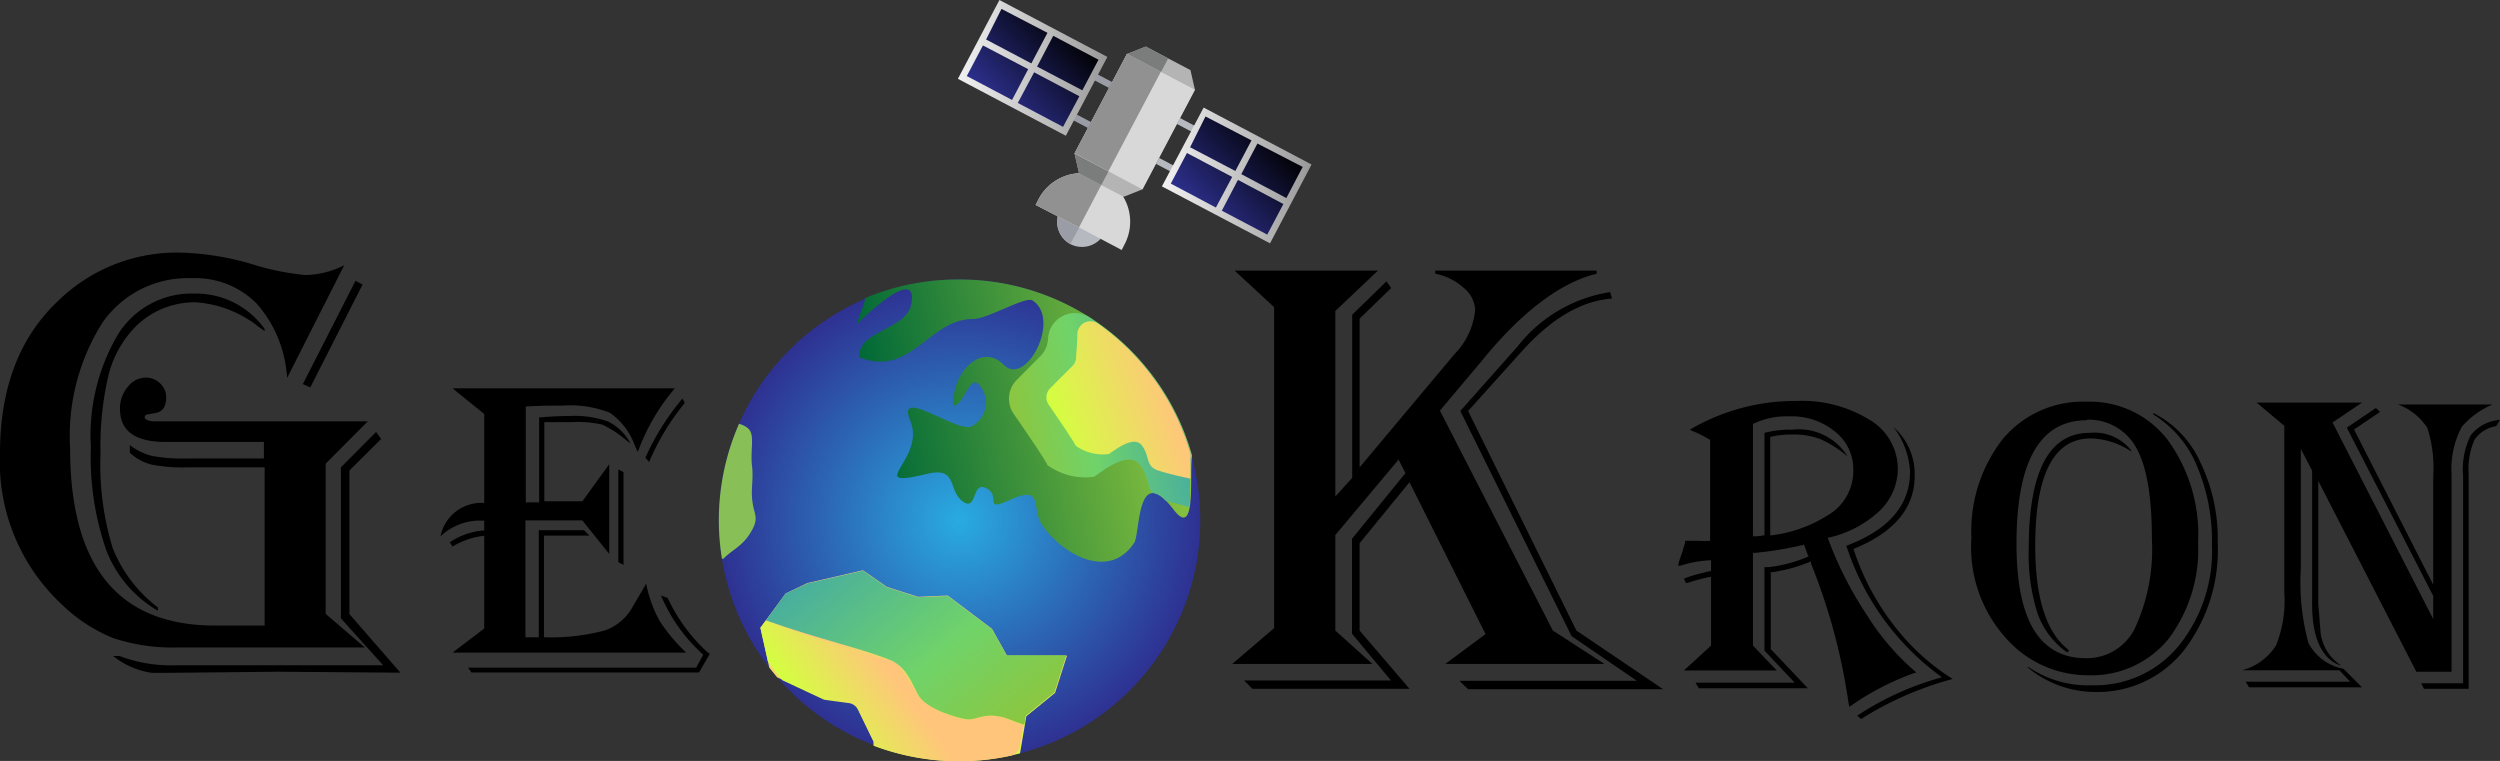 <svg xmlns="http://www.w3.org/2000/svg" xmlns:xlink="http://www.w3.org/1999/xlink" viewBox="0 0 134.8 41.03"><rect x="0" y="0" width="134.8" height="41.03" fill="#333333" stroke="none"/><defs><style>.cls-1{fill:url(#Безымянный_градиент_20);}.cls-2{fill:url(#Безымянный_градиент_67);}.cls-3{fill:url(#Безымянный_градиент_486);}.cls-4{fill:#88c057;}.cls-5{fill:url(#Безымянный_градиент_485);}.cls-6{fill:url(#Безымянный_градиент_488);}.cls-7{fill:url(#Безымянный_градиент_384);}.cls-8{fill:url(#Безымянный_градиент_483);}.cls-9{fill:#b7b9c0;}.cls-10{fill:#9b9da6;}.cls-11{fill:url(#Безымянный_градиент_6);}.cls-12{fill:url(#Безымянный_градиент_6-2);}.cls-13{fill:#d8d8d8;}.cls-14{fill:#919191;}.cls-15{fill:#b4b4b5;}.cls-16{fill:#7b7c7c;}.cls-17{fill:url(#Безымянный_градиент_13);}.cls-18{fill:url(#Безымянный_градиент_13-2);}</style><radialGradient id="Безымянный_градиент_20" cx="51.74" cy="28.05" r="12.98" gradientUnits="userSpaceOnUse"><stop offset="0" stop-color="#29abe2"/><stop offset="1" stop-color="#2e3192"/></radialGradient><linearGradient id="Безымянный_градиент_67" x1="47.29" y1="24.19" x2="63.55" y2="21.02" gradientUnits="userSpaceOnUse"><stop offset="0" stop-color="#006837"/><stop offset="1" stop-color="#8cc63f"/></linearGradient><linearGradient id="Безымянный_градиент_486" x1="49.71" y1="41.2" x2="48.97" y2="30.58" gradientUnits="userSpaceOnUse"><stop offset="0" stop-color="#d3ff3f"/><stop offset="0.77" stop-color="#ffc67b"/></linearGradient><linearGradient id="Безымянный_градиент_485" x1="44.35" y1="39.72" x2="51.77" y2="34.32" gradientUnits="userSpaceOnUse"><stop offset="0" stop-color="#d3ff3f"/><stop offset="0.54" stop-color="#ffc67b"/></linearGradient><linearGradient id="Безымянный_градиент_488" x1="54.12" y1="40.01" x2="45.33" y2="29.53" gradientUnits="userSpaceOnUse"><stop offset="0" stop-color="#8cc63f"/><stop offset="0.43" stop-color="#70d369"/><stop offset="0.99" stop-color="#49af9d"/></linearGradient><linearGradient id="Безымянный_градиент_384" x1="54.73" y1="23.34" x2="63.64" y2="21.61" xlink:href="#Безымянный_градиент_488"/><linearGradient id="Безымянный_градиент_483" x1="56.91" y1="23.03" x2="63.1" y2="21.02" gradientUnits="userSpaceOnUse"><stop offset="0" stop-color="#d3ff3f"/><stop offset="0.99" stop-color="#ffc67b"/></linearGradient><linearGradient id="Безымянный_градиент_6" x1="53.4" y1="5.79" x2="57.97" y2="1.53" gradientTransform="translate(32.95 -47.3) rotate(62.2)" gradientUnits="userSpaceOnUse"><stop offset="0" stop-color="#2e3192"/><stop offset="1"/></linearGradient><linearGradient id="Безымянный_градиент_6-2" x1="64.4" y1="11.59" x2="68.97" y2="7.33" gradientTransform="translate(43.95 -53.94) rotate(62.2)" xlink:href="#Безымянный_градиент_6"/><linearGradient id="Безымянный_градиент_13" x1="62.65" y1="9.46" x2="70.72" y2="9.46" gradientUnits="userSpaceOnUse"><stop offset="0" stop-color="#f2f2f2"/><stop offset="1" stop-color="#999"/></linearGradient><linearGradient id="Безымянный_градиент_13-2" x1="51.65" y1="3.66" x2="59.71" y2="3.66" xlink:href="#Безымянный_градиент_13"/></defs><g id="Слой_2" data-name="Слой 2"><g id="Слой_1-2" data-name="Слой 1"><path d="M18.56,14.3l-3.08,6.08a6.63,6.63,0,0,0-1.63-4A4.66,4.66,0,0,0,10.34,15a5.6,5.6,0,0,0-4.83,2.42,11.44,11.44,0,0,0-1.73,6.75q0,9.57,7.83,9.56h2.66V25.2H10.11a8.71,8.71,0,0,1-1.94-.15A2.65,2.65,0,0,1,7,24.41V24a3.24,3.24,0,0,0,1.18.58,9,9,0,0,0,1.94.14h4.11v-.89H8.93c-1.64,0-2.46-.59-2.46-1.78a1.77,1.77,0,0,1,.42-1.19,1.24,1.24,0,0,1,1-.5,1.06,1.06,0,0,1,.75.32,1,1,0,0,1,.32.74c0,.48-.18.77-.53.84L8,22.34c-.14,0-.2.09-.2.17s.18.21.54.21H19.83L17.56,25V33.1l2.11,1.81H9.56a10.09,10.09,0,0,1-3.47-.51,8.62,8.62,0,0,1-2.77-1.82A10.5,10.5,0,0,1,0,24.44q0-5.27,3.14-8.22a9.14,9.14,0,0,1,6.51-2.6,14.75,14.75,0,0,1,3.86.6,14.38,14.38,0,0,0,2.94.61A4.77,4.77,0,0,0,18.56,14.3Zm-4.29,3.55-.3-.21a6.11,6.11,0,0,0-3.43-1.34,4.53,4.53,0,0,0-3.26,1.34,5.77,5.77,0,0,0-1.43,2.59,16.71,16.71,0,0,0-.43,4.23,15.27,15.27,0,0,0,.66,5.1,7.48,7.48,0,0,0,2.43,3.19v.18a6.47,6.47,0,0,1-2.76-3.21A15.3,15.3,0,0,1,4.9,24.1,10.71,10.71,0,0,1,6.38,18a4.68,4.68,0,0,1,4.12-2.17,4.54,4.54,0,0,1,3.77,1.91Zm6.28,5.82-1.71,1.7v7.74l2.75,3.16L15,36.22l-5.95.06c-.37,0-.66,0-.86,0a4.3,4.3,0,0,1-2.09-.91h.34a7.81,7.81,0,0,0,3.08.5l.82,0H20.66l-2.28-2.53V25.2l1.9-1.91Zm-1-8.33-2.82,5.55-.4-.18,2.84-5.57Z"/><path d="M36.39,20.94l-.18.21a11.16,11.16,0,0,0-1.82,3.22L34.22,24a3.65,3.65,0,0,0-1.33-1.74,5.76,5.76,0,0,0-2.54-.39c-.56,0-1.23,0-2,.05v5.17h.72V22.51c.57-.05,1.11-.08,1.63-.08a5.48,5.48,0,0,1,2.1.3A2.87,2.87,0,0,1,34,23.91l-.22-.16a5.56,5.56,0,0,0-1.32-.86,6.08,6.08,0,0,0-1.59-.13c-.24,0-.67,0-1.28,0h-.24v4.27H31.4l1.45-2v4.84L31.4,28.06H28.33v6.3h.72V28.59h2.44l.29.29H29.33v5.48A11.21,11.21,0,0,0,32.59,34a2.71,2.71,0,0,0,1.52-1.28l.59-1,.14-.25a7,7,0,0,0,.72,2A9.39,9.39,0,0,0,37,35.19H24.4l1.71-1.3v-5a4.14,4.14,0,0,0-1.71.58l-.15-.23a3.85,3.85,0,0,1,1.86-.64v-.53l-.27,0a3.09,3.09,0,0,0-2.09.85,2.25,2.25,0,0,1,2.36-1.8v-4.8L24.4,20.94Zm1.88,14.32-.58,1H25.42L25.24,36h12.3l.38-.7a8.92,8.92,0,0,1-2.28-3.19l.36.13a9.35,9.35,0,0,0,2.09,2.88Zm-4.65-9.8v5l-.28-.15v-5Zm3.3-3.74-.07.1A12.86,12.86,0,0,0,35,24.91l-.2-.23a13.31,13.31,0,0,1,2-3.19Z"/><path d="M66.57,14.59H74.3L72,16.77v10l.91-1v-8.8l1.85-1.8.25.36-1.7,1.65V25.2l5.12-6.11a3.91,3.91,0,0,0,1.11-2.38,1.63,1.63,0,0,0-.63-1.2,3.16,3.16,0,0,0-1.52-.75v-.17h8.7v.17c-1.9.46-4,2-6.16,4.66l-2.29,2.72L83.73,34l2.78,1.8H77.93l2.17-1.61L76,26l-2.69,3.29V34L76,37.14H67.53l-.45-.45H75l-2.1-2.52V29.05l2.88-3.54-.37-.73L72,28.85V34l2,1.8H66.44l2.26-1.93V16.56ZM86.92,16.1c-1.63.11-3.26,1.06-4.87,2.85l-2.89,3.21L85,34l4.67,3.16H79.16l-.47-.45h9.57L84.74,34.3l-6-12.14,3.08-3.47a7.87,7.87,0,0,1,5-2.94Z"/><path d="M91.13,23.16a11.19,11.19,0,0,1,5.73-1.54,6.91,6.91,0,0,1,3.92,1,3.08,3.08,0,0,1,1.55,2.63,3.15,3.15,0,0,1-1,2.31A5.87,5.87,0,0,1,98.55,29a20.12,20.12,0,0,0,2.11,4.16,13.28,13.28,0,0,0,2.67,3.1l-.17.05A14.49,14.49,0,0,0,99.88,38l-.17.11-.06-.36a32.22,32.22,0,0,0-2-7.36l0-.12a8.53,8.53,0,0,1-2.08.58h-.09V35l2,2.11H91.6l-.18-.3h5.35l-1.63-1.73V30.58l.23,0A7.38,7.38,0,0,0,97.52,30a1.65,1.65,0,0,1-.08-.17l-.11-.32-.06-.14a19.16,19.16,0,0,1-2.63.44l-.12,0v5l1.28,1.34h-5l1.46-1.34V31.11h-.09a11.6,11.6,0,0,0-1.18.32l-.09,0-.1-.23a6.51,6.51,0,0,1,.77-.25l.6-.15.09,0v-.59a6.1,6.1,0,0,0-1.65.29l-.13,0a5.88,5.88,0,0,1,.23-.73l.15-.51,0-.1c.33,0,.6,0,.78,0a3.4,3.4,0,0,0,.57,0V23.72a6.65,6.65,0,0,0-1.07-.53Zm3.39-.3v6.06a3.11,3.11,0,0,0,.62-.06V23.34a5.33,5.33,0,0,1,1.48-.17,3.09,3.09,0,0,1,3,1.44,6.15,6.15,0,0,0-1.46-.93,4,4,0,0,0-1.51-.25,4.79,4.79,0,0,0-1.2.13v5.3l.12,0a7.35,7.35,0,0,0,3.29-1.28,2.78,2.78,0,0,0,1.07-2.26,2.58,2.58,0,0,0-1-2.06,3.68,3.68,0,0,0-2.44-.81A4.15,4.15,0,0,0,94.52,22.86Zm5.42,6.74a13.57,13.57,0,0,0,2.51,4.53,11.92,11.92,0,0,0,2.84,2.48,17.85,17.85,0,0,0-4.83,2.09l-.1.07-.22-.18a15.82,15.82,0,0,1,4.57-2.07,14.11,14.11,0,0,1-5.09-6.9l-.07-.19c2.29-.86,3.44-2.19,3.44-4a4.36,4.36,0,0,0-.89-2.4,3.37,3.37,0,0,1,1.14,2.62Q103.24,28.26,99.94,29.6Z"/><path d="M112.52,21.66a5.29,5.29,0,0,1,4.37,2.07,8.66,8.66,0,0,1,1.63,5.52,8,8,0,0,1-1.61,5.22,5.36,5.36,0,0,1-4.33,1.94A5.89,5.89,0,0,1,108.76,35a7.31,7.31,0,0,1-2.46-6A8.06,8.06,0,0,1,108,23.66,5.62,5.62,0,0,1,112.52,21.66Zm0,1q-3.8,0-3.79,6.67c0,4.11,1.24,6.16,3.74,6.16a2.88,2.88,0,0,0,2.65-1.63,10.11,10.11,0,0,0,.91-4.78c0-2.37-.29-4-.88-5A2.92,2.92,0,0,0,112.52,22.63Zm3.59-.39a5.5,5.5,0,0,1,2.53,2.65,9.49,9.49,0,0,1,.94,4.33,8.9,8.9,0,0,1-1.84,5.84,5.94,5.94,0,0,1-4.82,2.22A5.68,5.68,0,0,1,109.35,36v-.05a5.73,5.73,0,0,0,3.49,1,5.83,5.83,0,0,0,4.63-2.12,8.12,8.12,0,0,0,1.8-5.43,10.44,10.44,0,0,0-.82-4.3,5.91,5.91,0,0,0-2.34-2.75Zm-1.18,2.07-.19-.11a4.11,4.11,0,0,0-2-.59q-3,0-3,5.8,0,4.25,1.83,5.63l-.1.11a4.3,4.3,0,0,1-1.6-2.09,10.44,10.44,0,0,1-.48-3.51q0-6.24,3.28-6.24A2.51,2.51,0,0,1,114.93,24.31Z"/><path d="M134.4,21.81A4.56,4.56,0,0,0,132.75,23a4.78,4.78,0,0,0-.56,2.57V36.22h-1.9L125,25.93v6.6l.13,1.62a2.46,2.46,0,0,0,1,1.66l.09.08c-1-.34-1.55-1.45-1.55-3.31v-7.2l-.61-1.18v6.47a12.48,12.48,0,0,0,.41,4,2.69,2.69,0,0,0,1.89,1.39l1,1h-6.09l-.18-.3h5.63l-.58-.62H120.9a3.13,3.13,0,0,0,1.82-1.33,6.43,6.43,0,0,0,.45-2.85v-9l-1.49-1.25h5.68l-1.59,1.07,5.43,10.6V32.13l-4.66-9.07L128.11,22l.22.21-1.4.95,4.27,8.37V25.68a7,7,0,0,0-.32-2.61,3.2,3.2,0,0,0-1.58-1.26Zm.4.83-.21.34a1.71,1.71,0,0,0-1.17.74,4,4,0,0,0-.31,1.84V37.14H130.7l-.15-.3h2.26V25.67a4.17,4.17,0,0,1,.41-2.2A2.21,2.21,0,0,1,134.8,22.64Z"/></g><g id="Слой_4" data-name="Слой 4"><circle class="cls-1" cx="51.74" cy="28.05" r="12.98"/><path class="cls-2" d="M51.74,15.07a12.85,12.85,0,0,0-5.08,1c-.07.42-.43,1.15-.42,1.38,0,0,3.3-3.31,2.9-1.07-.26,1.44-2.92,1.43-2.8,2.89,2.79,1.09,3.76-2.08,6.13-2.07.79,0,2.82-1.24,3.2-1,1.57,1-.35,4.69-1.55,3.47s-2.79.4-2.72,2.2c.6,0,.85-1.7,1.39-1.13A1.44,1.44,0,0,1,52.35,23c-.83.29-4.06-2.19-3.27-.31.88,2.09-2.62,3.71.91,2.86,1.66-.4,1.11.87,1.9,1.47s.52-1,1.2-.73c1,.39-.17,1.37,1.38.66,1.82-.83,1.14.46,1.69,1.31,1.05,1.58,3.62,3.1,5,1,.32-.5.12-4.39,2.12-1.78,1.27,1.66.83-2,1-2.91A13,13,0,0,0,51.74,15.07Z"/><path class="cls-3" d="M53.49,33.91l-2.39-1.8-1.6.07-1.67-.53-1.3-.9-3,.69L42.36,32,41,33.85,41.48,36l.42.52,2.51,1.17,1.7.23,1,2.07,0,.21a13,13,0,0,0,4.6.84A12.77,12.77,0,0,0,55,40.62l.34-2,1.55-1.26.64-2-3.23,0Z"/><path class="cls-4" d="M38.93,30.13H39c.59-.58,1.07-.68,1.55-1.55s-.09-.87,0-2.32-.09-.78,0-2.32c0-.56,0-.87-.7-1.09a12.94,12.94,0,0,0-.92,7.29Z"/><path class="cls-5" d="M52.19,38.79c-.49,0-2.28-.6-2.69-1.34s-1.3-2-1.34-1.79a67.49,67.49,0,0,1-6.86-2.21l-.3.4.41,1.83.78,1,2.14,1a.55.55,0,0,0,.18.06l1.26.17a.66.66,0,0,1,.49.35L47.11,40l0,.21a13,13,0,0,0,7.42.53A.62.62,0,0,0,55,40.2l.19-1.12c-.23-.07-.49-.16-.81-.29C53.19,38.31,52.67,38.83,52.19,38.79Z"/><path class="cls-6" d="M56.86,37.33l.64-2-3.23,0-.78-1.4-2.39-1.8-1.61.07-1.66-.53-1.3-.9-3,.69L42.36,32,41.3,33.45c2.78,1,5.57,1.62,6.86,2.21.71.41.93,1,1.34,1.79s2.2,1.3,2.69,1.34,1-.48,2.23,0c.32.13.58.22.81.29l.08-.49Z"/><path class="cls-7" d="M56.51,18.28v0a1.42,1.42,0,0,1-.43.94l-1.25,1.26a1.44,1.44,0,0,0-.17,1.84c.7,1,1.72,2.51,1.82,2.76a3.48,3.48,0,0,0,2.5.63c.39-.24,1.87-1.49,2.5-.63.43.6.38,1.12.64,1.49a1.15,1.15,0,0,1,.71.41c.4.13.87.25,1.28.35.12-.71,0-1.91.11-2.56a1.46,1.46,0,0,0-.06-.51,13,13,0,0,0-5.45-7.17A1.45,1.45,0,0,0,56.51,18.28Z"/><path class="cls-8" d="M58.09,18c0,.57-.06,1-.07,1.3a.66.66,0,0,1-.21.45l-1.18,1.18a.7.7,0,0,0-.08.9c.49.71,1.37,2,1.45,2.2a2.48,2.48,0,0,0,1.79.45c.28-.17,1.35-1.06,1.79-.45s.17,1.12.9,1.35,1.46.37,1.71.43c0-.42,0-.81,0-1.08a.71.71,0,0,0,0-.29,13,13,0,0,0-5-7A.71.71,0,0,0,58.09,18Z"/></g><g id="Слой_2_копия_" data-name="Слой 2 (копия)"><path class="cls-9" d="M57.71,13.16a1.37,1.37,0,0,0,1.84-.57L58.34,12l-1.2-.63A1.36,1.36,0,0,0,57.71,13.16Z"/><path class="cls-10" d="M57.71,13.16,58.34,12l-1.2-.63A1.36,1.36,0,0,0,57.71,13.16Z"/><rect class="cls-10" x="58.11" y="5.98" width="0.36" height="1.04" transform="translate(25.35 55.03) rotate(-62.2)"/><rect class="cls-10" x="59.25" y="3.83" width="0.36" height="1.04" transform="translate(27.85 54.88) rotate(-62.2)"/><rect class="cls-11" x="53.46" y="0.55" width="4.45" height="6.23" transform="translate(26.47 51.21) rotate(-62.2)"/><rect class="cls-9" x="62.69" y="8.4" width="0.36" height="1.04" transform="translate(25.66 60.37) rotate(-62.2)"/><rect class="cls-9" x="63.82" y="6.25" width="0.36" height="1.04" transform="translate(28.16 60.22) rotate(-62.2)"/><rect class="cls-12" x="64.46" y="6.35" width="4.45" height="6.23" transform="translate(27.21 64.04) rotate(-62.2)"/><path class="cls-13" d="M58.18,12.26l2.3,1.22.16-.31A2.6,2.6,0,1,0,56,10.74l-.16.31Z"/><path class="cls-14" d="M58.18,12.26l1.37-2.61A2.61,2.61,0,0,0,56,10.74l-.16.31Z"/><polygon class="cls-15" points="58.18 9.34 59.38 9.98 60.59 10.61 61.6 10.21 64.43 4.84 64.19 3.78 62.99 3.15 61.78 2.51 60.77 2.91 57.94 8.28 58.18 9.34"/><polygon class="cls-16" points="62.6 3.88 62.99 3.15 61.78 2.51 60.77 2.91 57.94 8.28 58.18 9.34 59.38 9.98 59.77 9.24 62.6 3.88"/><path class="cls-17" d="M68.48,13.12l2.24-4.25L64.9,5.8l-2.25,4.25ZM64,8.25l2.44,1.29-.88,1.65L63.13,9.9Zm1.88,3.11.87-1.66L69.2,11l-.87,1.65Zm3.48-.68L66.93,9.39l.87-1.65L70.24,9ZM67.48,7.57l-.87,1.65L64.17,7.94,65,6.28Z"/><path class="cls-18" d="M51.65,4.25l5.82,3.07,2.24-4.25L53.89,0ZM53,2.45l2.44,1.28-.87,1.66L52.13,4.1Zm1.88,3.1.88-1.65L58.2,5.19l-.88,1.65Zm3.48-.68L55.92,3.59l.87-1.66,2.44,1.29Zm-1.88-3.1-.87,1.65L53.17,2.13,54,.48Z"/><polygon class="cls-13" points="59.77 9.24 61.6 10.21 64.43 4.84 62.6 3.88 60.77 2.91 57.94 8.28 59.77 9.24"/><rect class="cls-14" x="57.24" y="5.04" width="6.07" height="2.07" transform="translate(26.78 56.55) rotate(-62.2)"/></g></g></svg>